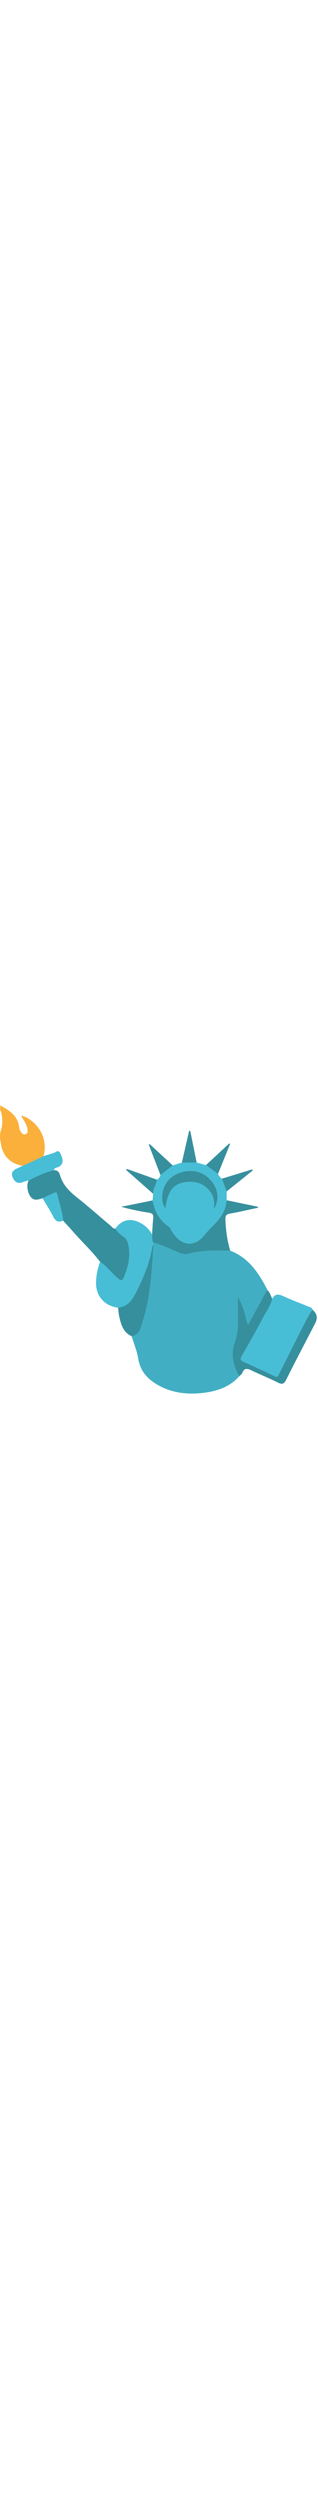 <?xml version="1.0" encoding="UTF-8"?>
<svg width="32px" id="a" data-name="Layer 1" xmlns="http://www.w3.org/2000/svg" viewBox="0 0 277.56 251.15">
  <defs>
    <style>
      .b {
        fill: #47bed6;
      }

      .b, .c, .d, .e {
        stroke-width: 0px;
      }

      .c {
        fill: #fbb03b;
      }

      .d {
        fill: #41aec3;
      }

      .e {
        fill: #368f9d;
      }
    </style>
  </defs>
  <path class="c" d="M19.19,8.87c14.58,5.12,22.96,20.64,18.85,34.91,0,0-.05.36-.05.36-1.09,1.39-1,1-1.32.74-5.17,3.65-11.26,5.27-16.96,7.75-9.7-1.77-16.06-7.18-18.53-16.88-.08-.33-.17-2.14-.89-5.36C.09,29.51,0,28.59,0,27.67c.02-2.84.13-3.93,1-6.53C2,18.15,2.9,9.63.17,3.98V0c8.29,4.32,15.76,9.32,16.68,19.84.07.79.43,1.6.83,2.31,1,1.8,2.45,3.68,4.59,2.98,2.29-.75,1.97-3.18,1.6-5.14-.74-3.99-3.42-7.09-5.12-10.64.16-.15.31-.31.45-.48Z"/>
  <path class="d" d="M200.97,126.6c16.46,6.34,25.15,19.99,32.72,34.68-2.05.93-2.42,3.05-3.35,4.75-4.51,8.19-8.99,16.4-13.87,25.34-2.68-8.4-3.88-16.34-8.73-24.4,0,7.76-.12,14.15.03,20.53.16,6.67-.76,13.14-2.96,19.43-3.63,10.4-1.17,19.97,4.04,29.15-8.19,9.21-19.18,12.93-30.79,14.39-14.73,1.86-29.13.19-42.13-7.9-8.24-5.12-13.69-11.95-15.31-21.98-1.06-6.62-3.77-12.97-5.74-19.44,6.11-.94,7.51-6.11,9.01-10.69,7.33-22.41,8.69-45.73,9.99-69.03,0-.65,0-1.29,0-1.94,7.66,2.07,14.78,5.55,22.03,8.65,2.89,1.24,5.78,1.92,8.66,1.13,11.98-3.28,24.19-2.89,36.4-2.66Z"/>
  <path class="b" d="M150.74,52.26c2.68-.83,5.35-1.65,8.03-2.48,4.3,0,8.59,0,12.89,0,2.72.73,5.43,1.46,8.15,2.19,3.5,2.57,6.99,5.15,10.49,7.72.79,1.66,1.81,3.13,3.4,4.13,1.38,3.71,2.75,7.42,4.12,11.13-.01,2.56-.02,5.11-.03,7.67-.5,5.55-2.34,10.58-5.65,15.12-3.98,5.46-9.26,9.69-13.48,15.02-8.94,11.29-20.65,9.82-28.36-2.56-.96-1.54-1.58-3.59-2.96-4.52-8.23-5.54-12.4-13.46-14.21-22.9.2-1.9.4-3.8.6-5.7-.35-4.51,2.72-8.12,3.27-12.39,1.61-.89,2.51-2.31,3.07-4,3.56-2.82,7.11-5.63,10.67-8.44ZM186.49,90.64c6.27-9.77,3.42-21.3-6.18-28.85-9.13-7.18-24.13-5.91-32.7,2.77-6.58,6.65-8.15,19.02-3.2,25.16,2.12-16.67,8.15-23.02,21.59-23.11,5.21-.03,9.83,1.35,13.8,4.66,5.72,4.76,8.15,10.92,6.69,19.38Z"/>
  <path class="e" d="M47.18,56.52c3.12-.24,4.51,1.78,5.23,4.3,2.39,8.34,8.05,13.99,14.64,19.25,10.08,8.03,19.74,16.58,29.61,24.87,1.21,1.02,2.11,2.66,4.09,2.4,1.74,2.88,4.24,5.09,6.93,6.95,2.67,1.85,3.73,4.19,4.4,7.3,2.01,9.27.13,17.94-3.22,26.5-2.04,5.21-3.04,5.38-7.14,1.64-4.86-4.43-8.79-9.84-14.38-13.49-7.34-9.52-16.18-17.69-24.04-26.75-2.7-3.11-5.52-6.1-8.28-9.15-.41-7.95-3.54-15.31-5.07-23.02-.39-1.95-1.69-1.65-3.03-1.02-3.27,1.54-6.53,3.08-9.8,4.63-3.61,1-7.4,2.6-10.31-1.2-3.17-4.13-3.84-11.17-1.68-14.38,7.11-3.51,14.1-7.34,22.03-8.83Z"/>
  <path class="b" d="M237.62,168.54c2.44-4.73,5.71-4.15,9.93-2.18,7,3.27,14.3,5.92,21.45,8.88,1.45.6,3.35.7,3.72,2.78-4.36,6.45-7.69,13.46-11.18,20.39-5.96,11.83-11.89,23.67-17.86,35.5-.78,1.55-1.14,3.51-3.88,2.2-9.11-4.37-18.29-8.58-27.49-12.75-2.43-1.1-2.69-2.39-1.43-4.61,6.27-11.08,12.68-22.09,18.55-33.38,2.87-5.52,6.74-10.6,8.2-16.82Z"/>
  <path class="b" d="M87.36,136.24c5.59,3.64,9.52,9.06,14.38,13.49,4.1,3.74,5.1,3.57,7.14-1.64,3.35-8.55,5.23-17.23,3.22-26.5-.67-3.11-1.73-5.45-4.4-7.3-2.69-1.86-5.19-4.07-6.93-6.95,4.88-7.25,12.23-9.34,20.21-5.72,5.11,2.32,9.05,5.93,11.77,10.85.39,2.34-.37,4.87,1.14,7.03,0,.65,0,1.29,0,1.94-.33.55-.86,1.06-.95,1.64-2.01,13.34-7.17,25.6-13.03,37.6-3.57,7.32-7.34,14.6-16.86,15.61-11.42-1.29-19.26-9.93-19.22-21.2.02-6.49,1.27-12.76,3.53-18.84Z"/>
  <path class="e" d="M237.62,168.54c-1.45,6.22-5.33,11.3-8.2,16.82-5.87,11.29-12.28,22.3-18.55,33.38-1.26,2.23-1,3.52,1.43,4.61,9.2,4.16,18.39,8.38,27.49,12.75,2.74,1.31,3.1-.65,3.88-2.2,5.96-11.83,11.9-23.67,17.86-35.5,3.49-6.93,6.83-13.94,11.18-20.39q5.96,5,2.48,11.72c-8.45,16.34-17.03,32.62-25.26,49.07-1.88,3.76-3.33,4.82-7.38,2.76-7.54-3.84-15.47-6.9-23.08-10.6-3.64-1.77-6.26-2.24-8,2.23-.44,1.13-1.73,1.93-2.63,2.89-5.21-9.18-7.68-18.75-4.04-29.15,2.2-6.29,3.12-12.76,2.96-19.43-.16-6.38-.03-12.77-.03-20.53,4.85,8.06,6.05,16,8.73,24.4,4.89-8.94,9.36-17.15,13.87-25.34.94-1.7,1.31-3.82,3.35-4.75,2.02,2.03,2.75,4.76,3.92,7.25Z"/>
  <path class="e" d="M133.88,119.49c-1.51-2.16-.75-4.69-1.14-7.03.31-4.62.46-9.26.97-13.86.36-3.24-.5-4.66-4-5.17-7.98-1.16-15.89-2.84-23.92-5.09,9.11-1.85,18.23-3.7,27.34-5.55,1.81,9.44,5.98,17.36,14.21,22.9,1.38.93,2,2.98,2.96,4.52,7.71,12.38,19.42,13.86,28.36,2.56,4.22-5.34,9.5-9.56,13.48-15.02,3.31-4.54,5.15-9.57,5.65-15.12,9.14,1.9,18.28,3.81,27.42,5.71-.01.28-.03.56-.04.84-8.19,1.74-16.34,3.66-24.58,5.13-3.2.57-3.94,1.89-3.84,4.91.31,9.31,1.49,18.46,4.21,27.39-12.21-.23-24.42-.61-36.4,2.67-2.88.79-5.76.1-8.66-1.13-7.25-3.1-14.37-6.57-22.03-8.65Z"/>
  <path class="e" d="M103.05,176.27c9.52-1,13.29-8.28,16.86-15.61,5.86-12,11.02-24.26,13.03-37.6.09-.58.62-1.09.95-1.64-1.3,23.31-2.67,46.62-9.99,69.03-1.5,4.59-2.9,9.75-9.01,10.69-7.39-3.31-9.24-10.15-10.8-17.1-.57-2.54-.71-5.18-1.04-7.78Z"/>
  <path class="b" d="M46.36,41.59c2.16-.34,4.34-3.94,6.44.44,2.74,5.7,2.51,8.79-1.18,11.36-1.48,1.03-4.24.33-4.44,3.14-7.93,1.5-14.92,5.32-22.03,8.83-1.74.48-3.55.8-5.21,1.49-3.74,1.54-6.41.48-8.32-2.95q-3.45-6.19,3.18-8.96c1.66-.7,3.28-1.52,4.92-2.29,5.7-2.48,13.6-6.23,16.28-7.49l2-1"/>
  <path class="b" d="M37.13,80.93c3.27-1.54,6.53-3.09,9.8-4.63,1.33-.63,2.64-.93,3.03,1.02,1.53,7.71,4.66,15.07,5.07,23.02-4.65,2.3-6.9.05-8.93-4.03-2.64-5.3-5.95-10.27-8.97-15.38Z"/>
  <path class="e" d="M171.65,49.78c-4.29,0-8.59,0-12.89,0,2.09-9.18,4.19-18.37,6.28-27.55.34-.04.68-.09,1.02-.13,1.86,9.23,3.72,18.45,5.58,27.68Z"/>
  <path class="e" d="M150.74,52.26c-3.56,2.81-7.11,5.63-10.67,8.44-3.41-8.84-6.82-17.68-10.23-26.52.25-.18.5-.35.75-.53,6.72,6.2,13.43,12.4,20.15,18.6Z"/>
  <path class="e" d="M137,64.7c-.55,4.27-3.62,7.88-3.27,12.39-7.86-6.94-15.72-13.88-23.58-20.82.16-.32.33-.64.49-.96,8.79,3.13,17.57,6.26,26.36,9.4Z"/>
  <path class="e" d="M190.29,59.7c-3.5-2.57-6.99-5.15-10.49-7.72,6.76-6.29,13.53-12.57,20.29-18.86.26.14.51.27.77.41-3.52,8.72-7.05,17.45-10.57,26.17Z"/>
  <path class="e" d="M197.82,74.96c-1.37-3.71-2.75-7.42-4.12-11.13,8.79-2.69,17.58-5.37,26.37-8.06.19.29.37.58.56.87-7.6,6.11-15.2,12.21-22.8,18.32Z"/>
  <path class="e" d="M186.49,90.64c1.46-8.45-.97-14.61-6.69-19.38-3.96-3.3-8.58-4.69-13.8-4.66-13.44.09-19.47,6.44-21.59,23.11-4.95-6.14-3.38-18.51,3.2-25.16,8.57-8.67,23.57-9.94,32.7-2.77,9.6,7.55,12.45,19.08,6.18,28.85Z"/>
</svg>